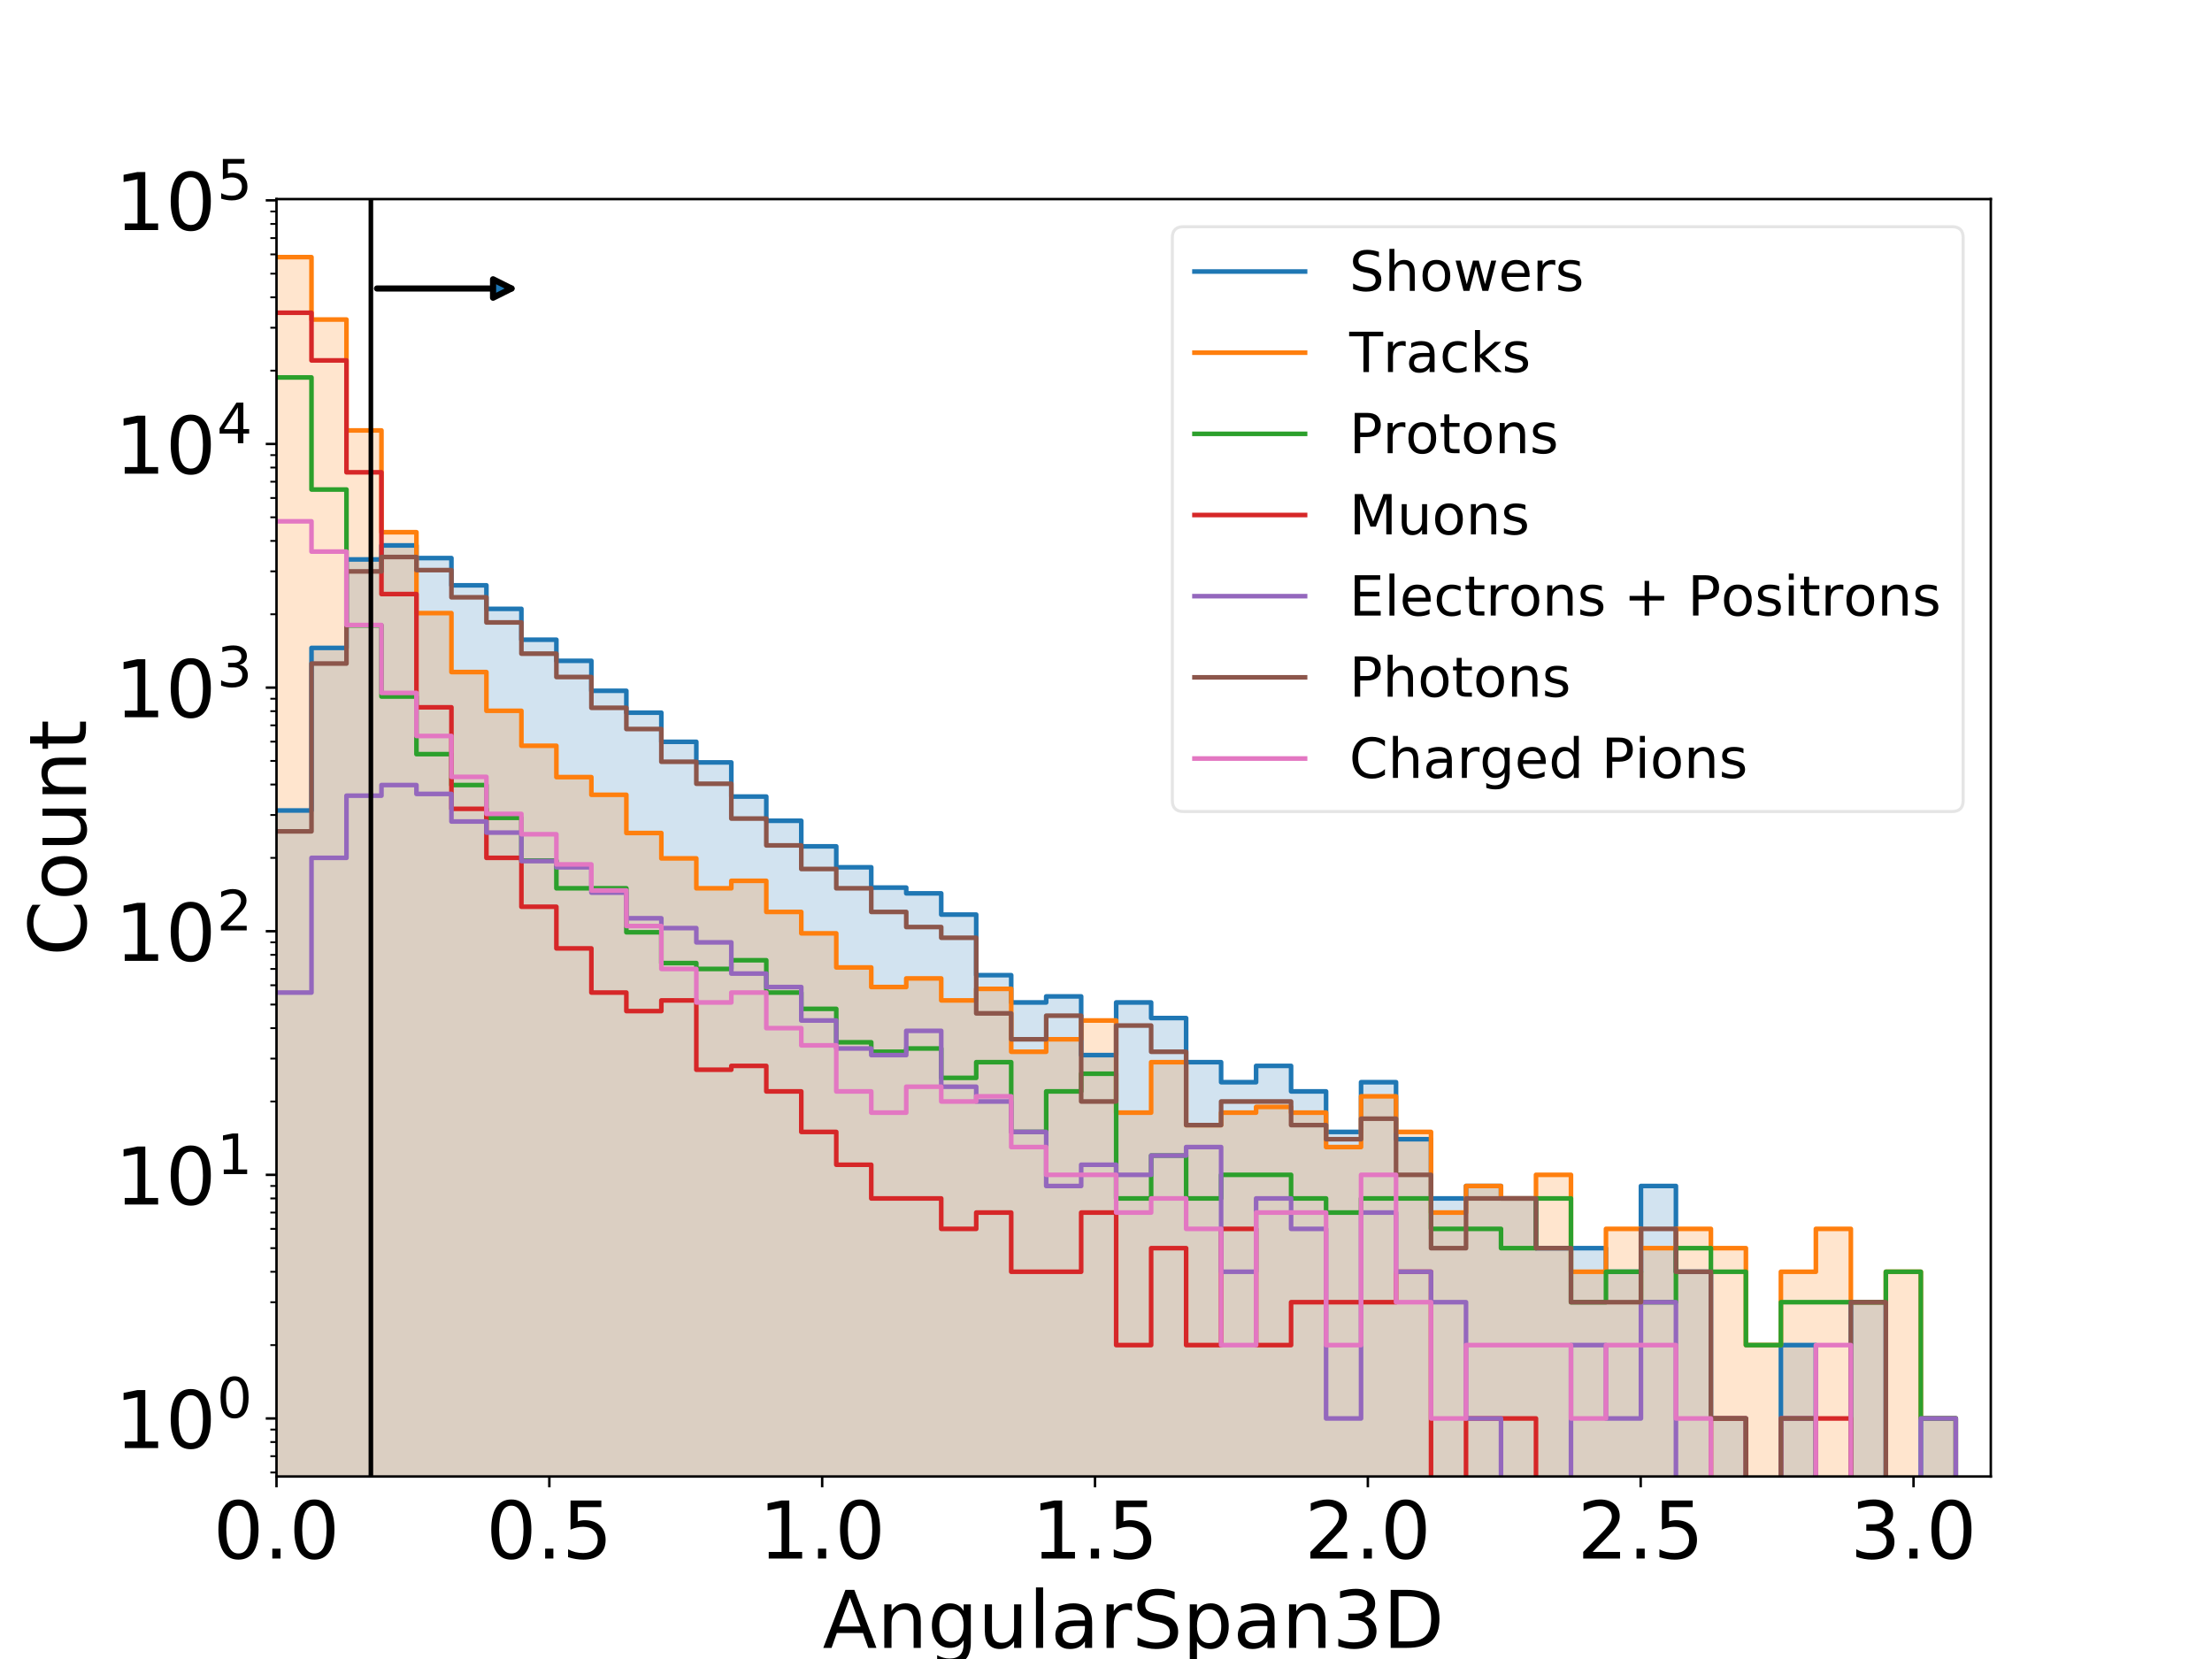 <?xml version="1.0" encoding="utf-8" standalone="no"?>
<!DOCTYPE svg PUBLIC "-//W3C//DTD SVG 1.1//EN"
  "http://www.w3.org/Graphics/SVG/1.1/DTD/svg11.dtd">
<!-- Created with matplotlib (https://matplotlib.org/) -->
<svg height="540pt" version="1.1" viewBox="0 0 720 540" width="720pt" xmlns="http://www.w3.org/2000/svg" xmlns:xlink="http://www.w3.org/1999/xlink">
 <defs>
  <style type="text/css">
*{stroke-linecap:butt;stroke-linejoin:round;}
  </style>
 </defs>
 <g id="figure_1">
  <g id="patch_1">
   <path d="M 0 540 
L 720 540 
L 720 0 
L 0 0 
z
" style="fill:#ffffff;"/>
  </g>
  <g id="axes_1">
   <g id="patch_2">
    <path d="M 90 480.6 
L 648 480.6 
L 648 64.8 
L 90 64.8 
z
" style="fill:#ffffff;"/>
   </g>
   <g id="patch_3">
    <path clip-path="url(#pfd68bc5f44)" d="M 90 79759.45 
L 90 263.809 
L 101.388 263.809 
L 101.388 210.892 
L 112.776 210.892 
L 112.776 182.09 
L 124.163 182.09 
L 124.163 177.533 
L 135.551 177.533 
L 135.551 181.652 
L 146.939 181.652 
L 146.939 190.518 
L 158.327 190.518 
L 158.327 198.174 
L 169.714 198.174 
L 169.714 208.229 
L 181.102 208.229 
L 181.102 215.091 
L 192.49 215.091 
L 192.49 224.856 
L 203.878 224.856 
L 203.878 231.968 
L 215.265 231.968 
L 215.265 241.456 
L 226.653 241.456 
L 226.653 248.163 
L 238.041 248.163 
L 238.041 259.279 
L 249.429 259.279 
L 249.429 267.157 
L 260.816 267.157 
L 260.816 275.485 
L 272.204 275.485 
L 272.204 282.293 
L 283.592 282.293 
L 283.592 288.912 
L 294.98 288.912 
L 294.98 290.787 
L 306.367 290.787 
L 306.367 297.698 
L 317.755 297.698 
L 317.755 317.414 
L 329.143 317.414 
L 329.143 326.294 
L 340.531 326.294 
L 340.531 324.325 
L 351.918 324.325 
L 351.918 343.438 
L 363.306 343.438 
L 363.306 326.294 
L 374.694 326.294 
L 374.694 331.378 
L 386.082 331.378 
L 386.082 345.735 
L 397.469 345.735 
L 397.469 352.252 
L 408.857 352.252 
L 408.857 346.944 
L 420.245 346.944 
L 420.245 355.249 
L 431.633 355.249 
L 431.633 368.439 
L 443.02 368.439 
L 443.02 352.252 
L 454.408 352.252 
L 454.408 370.815 
L 465.796 370.815 
L 465.796 390.087 
L 477.184 390.087 
L 477.184 386.031 
L 488.571 386.031 
L 488.571 390.087 
L 499.959 390.087 
L 499.959 406.273 
L 511.347 406.273 
L 511.347 406.273 
L 522.735 406.273 
L 522.735 413.958 
L 534.122 413.958 
L 534.122 386.031 
L 545.51 386.031 
L 545.51 413.958 
L 556.898 413.958 
L 556.898 461.7 
L 568.286 461.7 
L 568.286 79759.45 
L 579.673 79759.45 
L 579.673 437.829 
L 591.061 437.829 
L 591.061 79759.45 
L 602.449 79759.45 
L 602.449 423.865 
L 613.837 423.865 
L 613.837 79759.45 
L 625.224 79759.45 
L 625.224 461.7 
L 636.612 461.7 
L 636.612 79759.45 
L 648 79759.45 
L 648 79759.45 
z
" style="fill:#1f77b4;opacity:0.2;"/>
   </g>
   <g id="patch_4">
    <path clip-path="url(#pfd68bc5f44)" d="M 90 79759.45 
L 90 83.7 
L 101.388 83.7 
L 101.388 104.013 
L 112.776 104.013 
L 112.776 140.102 
L 124.163 140.102 
L 124.163 173.231 
L 135.551 173.231 
L 135.551 199.559 
L 146.939 199.559 
L 146.939 218.755 
L 158.327 218.755 
L 158.327 231.363 
L 169.714 231.363 
L 169.714 242.745 
L 181.102 242.745 
L 181.102 252.952 
L 192.49 252.952 
L 192.49 258.705 
L 203.878 258.705 
L 203.878 271.138 
L 215.265 271.138 
L 215.265 279.406 
L 226.653 279.406 
L 226.653 289.141 
L 238.041 289.141 
L 238.041 286.704 
L 249.429 286.704 
L 249.429 296.826 
L 260.816 296.826 
L 260.816 303.8 
L 272.204 303.8 
L 272.204 314.899 
L 283.592 314.899 
L 283.592 321.275 
L 294.98 321.275 
L 294.98 318.474 
L 306.367 318.474 
L 306.367 325.625 
L 317.755 325.625 
L 317.755 321.864 
L 329.143 321.864 
L 329.143 342.345 
L 340.531 342.345 
L 340.531 338.289 
L 351.918 338.289 
L 351.918 332.17 
L 363.306 332.17 
L 363.306 362.16 
L 374.694 362.16 
L 374.694 345.735 
L 386.082 345.735 
L 386.082 366.216 
L 397.469 366.216 
L 397.469 362.16 
L 408.857 362.16 
L 408.857 360.298 
L 420.245 360.298 
L 420.245 362.16 
L 431.633 362.16 
L 431.633 373.367 
L 443.02 373.367 
L 443.02 356.851 
L 454.408 356.851 
L 454.408 368.439 
L 465.796 368.439 
L 465.796 394.686 
L 477.184 394.686 
L 477.184 386.031 
L 488.571 386.031 
L 488.571 390.087 
L 499.959 390.087 
L 499.959 382.402 
L 511.347 382.402 
L 511.347 413.958 
L 522.735 413.958 
L 522.735 399.994 
L 534.122 399.994 
L 534.122 406.273 
L 545.51 406.273 
L 545.51 399.994 
L 556.898 399.994 
L 556.898 406.273 
L 568.286 406.273 
L 568.286 437.829 
L 579.673 437.829 
L 579.673 413.958 
L 591.061 413.958 
L 591.061 399.994 
L 602.449 399.994 
L 602.449 423.865 
L 613.837 423.865 
L 613.837 413.958 
L 625.224 413.958 
L 625.224 461.7 
L 636.612 461.7 
L 636.612 79759.45 
L 648 79759.45 
L 648 79759.45 
z
" style="fill:#ff7f0e;opacity:0.2;"/>
   </g>
   <g id="matplotlib.axis_1">
    <g id="xtick_1">
     <g id="line2d_1">
      <defs>
       <path d="M 0 0 
L 0 3.5 
" id="m4b28f63844" style="stroke:#000000;stroke-width:0.8;"/>
      </defs>
      <g>
       <use style="stroke:#000000;stroke-width:0.8;" x="90" xlink:href="#m4b28f63844" y="480.6"/>
      </g>
     </g>
     <g id="text_1">
      <!-- 0.0 -->
      <defs>
       <path d="M 31.781 66.406 
Q 24.172 66.406 20.328 58.906 
Q 16.5 51.422 16.5 36.375 
Q 16.5 21.391 20.328 13.891 
Q 24.172 6.391 31.781 6.391 
Q 39.453 6.391 43.281 13.891 
Q 47.125 21.391 47.125 36.375 
Q 47.125 51.422 43.281 58.906 
Q 39.453 66.406 31.781 66.406 
z
M 31.781 74.219 
Q 44.047 74.219 50.516 64.516 
Q 56.984 54.828 56.984 36.375 
Q 56.984 17.969 50.516 8.266 
Q 44.047 -1.422 31.781 -1.422 
Q 19.531 -1.422 13.062 8.266 
Q 6.594 17.969 6.594 36.375 
Q 6.594 54.828 13.062 64.516 
Q 19.531 74.219 31.781 74.219 
z
" id="DejaVuSans-48"/>
       <path d="M 10.688 12.406 
L 21 12.406 
L 21 0 
L 10.688 0 
z
" id="DejaVuSans-46"/>
      </defs>
      <g transform="translate(69.39 507.295)scale(0.259 -0.259)">
       <use xlink:href="#DejaVuSans-48"/>
       <use x="63.623" xlink:href="#DejaVuSans-46"/>
       <use x="95.41" xlink:href="#DejaVuSans-48"/>
      </g>
     </g>
    </g>
    <g id="xtick_2">
     <g id="line2d_2">
      <g>
       <use style="stroke:#000000;stroke-width:0.8;" x="178.808" xlink:href="#m4b28f63844" y="480.6"/>
      </g>
     </g>
     <g id="text_2">
      <!-- 0.5 -->
      <defs>
       <path d="M 10.797 72.906 
L 49.516 72.906 
L 49.516 64.594 
L 19.828 64.594 
L 19.828 46.734 
Q 21.969 47.469 24.109 47.828 
Q 26.266 48.188 28.422 48.188 
Q 40.625 48.188 47.75 41.5 
Q 54.891 34.812 54.891 23.391 
Q 54.891 11.625 47.562 5.094 
Q 40.234 -1.422 26.906 -1.422 
Q 22.312 -1.422 17.547 -0.641 
Q 12.797 0.141 7.719 1.703 
L 7.719 11.625 
Q 12.109 9.234 16.797 8.062 
Q 21.484 6.891 26.703 6.891 
Q 35.156 6.891 40.078 11.328 
Q 45.016 15.766 45.016 23.391 
Q 45.016 31 40.078 35.438 
Q 35.156 39.891 26.703 39.891 
Q 22.75 39.891 18.812 39.016 
Q 14.891 38.141 10.797 36.281 
z
" id="DejaVuSans-53"/>
      </defs>
      <g transform="translate(158.198 507.295)scale(0.259 -0.259)">
       <use xlink:href="#DejaVuSans-48"/>
       <use x="63.623" xlink:href="#DejaVuSans-46"/>
       <use x="95.41" xlink:href="#DejaVuSans-53"/>
      </g>
     </g>
    </g>
    <g id="xtick_3">
     <g id="line2d_3">
      <g>
       <use style="stroke:#000000;stroke-width:0.8;" x="267.617" xlink:href="#m4b28f63844" y="480.6"/>
      </g>
     </g>
     <g id="text_3">
      <!-- 1.0 -->
      <defs>
       <path d="M 12.406 8.297 
L 28.516 8.297 
L 28.516 63.922 
L 10.984 60.406 
L 10.984 69.391 
L 28.422 72.906 
L 38.281 72.906 
L 38.281 8.297 
L 54.391 8.297 
L 54.391 0 
L 12.406 0 
z
" id="DejaVuSans-49"/>
      </defs>
      <g transform="translate(247.006 507.295)scale(0.259 -0.259)">
       <use xlink:href="#DejaVuSans-49"/>
       <use x="63.623" xlink:href="#DejaVuSans-46"/>
       <use x="95.41" xlink:href="#DejaVuSans-48"/>
      </g>
     </g>
    </g>
    <g id="xtick_4">
     <g id="line2d_4">
      <g>
       <use style="stroke:#000000;stroke-width:0.8;" x="356.425" xlink:href="#m4b28f63844" y="480.6"/>
      </g>
     </g>
     <g id="text_4">
      <!-- 1.5 -->
      <g transform="translate(335.815 507.295)scale(0.259 -0.259)">
       <use xlink:href="#DejaVuSans-49"/>
       <use x="63.623" xlink:href="#DejaVuSans-46"/>
       <use x="95.41" xlink:href="#DejaVuSans-53"/>
      </g>
     </g>
    </g>
    <g id="xtick_5">
     <g id="line2d_5">
      <g>
       <use style="stroke:#000000;stroke-width:0.8;" x="445.234" xlink:href="#m4b28f63844" y="480.6"/>
      </g>
     </g>
     <g id="text_5">
      <!-- 2.0 -->
      <defs>
       <path d="M 19.188 8.297 
L 53.609 8.297 
L 53.609 0 
L 7.328 0 
L 7.328 8.297 
Q 12.938 14.109 22.625 23.891 
Q 32.328 33.688 34.812 36.531 
Q 39.547 41.844 41.422 45.531 
Q 43.312 49.219 43.312 52.781 
Q 43.312 58.594 39.234 62.25 
Q 35.156 65.922 28.609 65.922 
Q 23.969 65.922 18.812 64.312 
Q 13.672 62.703 7.812 59.422 
L 7.812 69.391 
Q 13.766 71.781 18.938 73 
Q 24.125 74.219 28.422 74.219 
Q 39.75 74.219 46.484 68.547 
Q 53.219 62.891 53.219 53.422 
Q 53.219 48.922 51.531 44.891 
Q 49.859 40.875 45.406 35.406 
Q 44.188 33.984 37.641 27.219 
Q 31.109 20.453 19.188 8.297 
z
" id="DejaVuSans-50"/>
      </defs>
      <g transform="translate(424.623 507.295)scale(0.259 -0.259)">
       <use xlink:href="#DejaVuSans-50"/>
       <use x="63.623" xlink:href="#DejaVuSans-46"/>
       <use x="95.41" xlink:href="#DejaVuSans-48"/>
      </g>
     </g>
    </g>
    <g id="xtick_6">
     <g id="line2d_6">
      <g>
       <use style="stroke:#000000;stroke-width:0.8;" x="534.042" xlink:href="#m4b28f63844" y="480.6"/>
      </g>
     </g>
     <g id="text_6">
      <!-- 2.5 -->
      <g transform="translate(513.432 507.295)scale(0.259 -0.259)">
       <use xlink:href="#DejaVuSans-50"/>
       <use x="63.623" xlink:href="#DejaVuSans-46"/>
       <use x="95.41" xlink:href="#DejaVuSans-53"/>
      </g>
     </g>
    </g>
    <g id="xtick_7">
     <g id="line2d_7">
      <g>
       <use style="stroke:#000000;stroke-width:0.8;" x="622.851" xlink:href="#m4b28f63844" y="480.6"/>
      </g>
     </g>
     <g id="text_7">
      <!-- 3.0 -->
      <defs>
       <path d="M 40.578 39.312 
Q 47.656 37.797 51.625 33 
Q 55.609 28.219 55.609 21.188 
Q 55.609 10.406 48.188 4.484 
Q 40.766 -1.422 27.094 -1.422 
Q 22.516 -1.422 17.656 -0.516 
Q 12.797 0.391 7.625 2.203 
L 7.625 11.719 
Q 11.719 9.328 16.594 8.109 
Q 21.484 6.891 26.812 6.891 
Q 36.078 6.891 40.938 10.547 
Q 45.797 14.203 45.797 21.188 
Q 45.797 27.641 41.281 31.266 
Q 36.766 34.906 28.719 34.906 
L 20.219 34.906 
L 20.219 43.016 
L 29.109 43.016 
Q 36.375 43.016 40.234 45.922 
Q 44.094 48.828 44.094 54.297 
Q 44.094 59.906 40.109 62.906 
Q 36.141 65.922 28.719 65.922 
Q 24.656 65.922 20.016 65.031 
Q 15.375 64.156 9.812 62.312 
L 9.812 71.094 
Q 15.438 72.656 20.344 73.438 
Q 25.25 74.219 29.594 74.219 
Q 40.828 74.219 47.359 69.109 
Q 53.906 64.016 53.906 55.328 
Q 53.906 49.266 50.438 45.094 
Q 46.969 40.922 40.578 39.312 
z
" id="DejaVuSans-51"/>
      </defs>
      <g transform="translate(602.24 507.295)scale(0.259 -0.259)">
       <use xlink:href="#DejaVuSans-51"/>
       <use x="63.623" xlink:href="#DejaVuSans-46"/>
       <use x="95.41" xlink:href="#DejaVuSans-48"/>
      </g>
     </g>
    </g>
    <g id="text_8">
     <!-- AngularSpan3D -->
     <defs>
      <path d="M 34.188 63.188 
L 20.797 26.906 
L 47.609 26.906 
z
M 28.609 72.906 
L 39.797 72.906 
L 67.578 0 
L 57.328 0 
L 50.688 18.703 
L 17.828 18.703 
L 11.188 0 
L 0.781 0 
z
" id="DejaVuSans-65"/>
      <path d="M 54.891 33.016 
L 54.891 0 
L 45.906 0 
L 45.906 32.719 
Q 45.906 40.484 42.875 44.328 
Q 39.844 48.188 33.797 48.188 
Q 26.516 48.188 22.312 43.547 
Q 18.109 38.922 18.109 30.906 
L 18.109 0 
L 9.078 0 
L 9.078 54.688 
L 18.109 54.688 
L 18.109 46.188 
Q 21.344 51.125 25.703 53.562 
Q 30.078 56 35.797 56 
Q 45.219 56 50.047 50.172 
Q 54.891 44.344 54.891 33.016 
z
" id="DejaVuSans-110"/>
      <path d="M 45.406 27.984 
Q 45.406 37.75 41.375 43.109 
Q 37.359 48.484 30.078 48.484 
Q 22.859 48.484 18.828 43.109 
Q 14.797 37.75 14.797 27.984 
Q 14.797 18.266 18.828 12.891 
Q 22.859 7.516 30.078 7.516 
Q 37.359 7.516 41.375 12.891 
Q 45.406 18.266 45.406 27.984 
z
M 54.391 6.781 
Q 54.391 -7.172 48.188 -13.984 
Q 42 -20.797 29.203 -20.797 
Q 24.469 -20.797 20.266 -20.094 
Q 16.062 -19.391 12.109 -17.922 
L 12.109 -9.188 
Q 16.062 -11.328 19.922 -12.344 
Q 23.781 -13.375 27.781 -13.375 
Q 36.625 -13.375 41.016 -8.766 
Q 45.406 -4.156 45.406 5.172 
L 45.406 9.625 
Q 42.625 4.781 38.281 2.391 
Q 33.938 0 27.875 0 
Q 17.828 0 11.672 7.656 
Q 5.516 15.328 5.516 27.984 
Q 5.516 40.672 11.672 48.328 
Q 17.828 56 27.875 56 
Q 33.938 56 38.281 53.609 
Q 42.625 51.219 45.406 46.391 
L 45.406 54.688 
L 54.391 54.688 
z
" id="DejaVuSans-103"/>
      <path d="M 8.5 21.578 
L 8.5 54.688 
L 17.484 54.688 
L 17.484 21.922 
Q 17.484 14.156 20.5 10.266 
Q 23.531 6.391 29.594 6.391 
Q 36.859 6.391 41.078 11.031 
Q 45.312 15.672 45.312 23.688 
L 45.312 54.688 
L 54.297 54.688 
L 54.297 0 
L 45.312 0 
L 45.312 8.406 
Q 42.047 3.422 37.719 1 
Q 33.406 -1.422 27.688 -1.422 
Q 18.266 -1.422 13.375 4.438 
Q 8.5 10.297 8.5 21.578 
z
M 31.109 56 
z
" id="DejaVuSans-117"/>
      <path d="M 9.422 75.984 
L 18.406 75.984 
L 18.406 0 
L 9.422 0 
z
" id="DejaVuSans-108"/>
      <path d="M 34.281 27.484 
Q 23.391 27.484 19.188 25 
Q 14.984 22.516 14.984 16.5 
Q 14.984 11.719 18.141 8.906 
Q 21.297 6.109 26.703 6.109 
Q 34.188 6.109 38.703 11.406 
Q 43.219 16.703 43.219 25.484 
L 43.219 27.484 
z
M 52.203 31.203 
L 52.203 0 
L 43.219 0 
L 43.219 8.297 
Q 40.141 3.328 35.547 0.953 
Q 30.953 -1.422 24.312 -1.422 
Q 15.922 -1.422 10.953 3.297 
Q 6 8.016 6 15.922 
Q 6 25.141 12.172 29.828 
Q 18.359 34.516 30.609 34.516 
L 43.219 34.516 
L 43.219 35.406 
Q 43.219 41.609 39.141 45 
Q 35.062 48.391 27.688 48.391 
Q 23 48.391 18.547 47.266 
Q 14.109 46.141 10.016 43.891 
L 10.016 52.203 
Q 14.938 54.109 19.578 55.047 
Q 24.219 56 28.609 56 
Q 40.484 56 46.344 49.844 
Q 52.203 43.703 52.203 31.203 
z
" id="DejaVuSans-97"/>
      <path d="M 41.109 46.297 
Q 39.594 47.172 37.812 47.578 
Q 36.031 48 33.891 48 
Q 26.266 48 22.188 43.047 
Q 18.109 38.094 18.109 28.812 
L 18.109 0 
L 9.078 0 
L 9.078 54.688 
L 18.109 54.688 
L 18.109 46.188 
Q 20.953 51.172 25.484 53.578 
Q 30.031 56 36.531 56 
Q 37.453 56 38.578 55.875 
Q 39.703 55.766 41.062 55.516 
z
" id="DejaVuSans-114"/>
      <path d="M 53.516 70.516 
L 53.516 60.891 
Q 47.906 63.578 42.922 64.891 
Q 37.938 66.219 33.297 66.219 
Q 25.25 66.219 20.875 63.094 
Q 16.5 59.969 16.5 54.203 
Q 16.5 49.359 19.406 46.891 
Q 22.312 44.438 30.422 42.922 
L 36.375 41.703 
Q 47.406 39.594 52.656 34.297 
Q 57.906 29 57.906 20.125 
Q 57.906 9.516 50.797 4.047 
Q 43.703 -1.422 29.984 -1.422 
Q 24.812 -1.422 18.969 -0.25 
Q 13.141 0.922 6.891 3.219 
L 6.891 13.375 
Q 12.891 10.016 18.656 8.297 
Q 24.422 6.594 29.984 6.594 
Q 38.422 6.594 43.016 9.906 
Q 47.609 13.234 47.609 19.391 
Q 47.609 24.75 44.312 27.781 
Q 41.016 30.812 33.5 32.328 
L 27.484 33.5 
Q 16.453 35.688 11.516 40.375 
Q 6.594 45.062 6.594 53.422 
Q 6.594 63.094 13.406 68.656 
Q 20.219 74.219 32.172 74.219 
Q 37.312 74.219 42.625 73.281 
Q 47.953 72.359 53.516 70.516 
z
" id="DejaVuSans-83"/>
      <path d="M 18.109 8.203 
L 18.109 -20.797 
L 9.078 -20.797 
L 9.078 54.688 
L 18.109 54.688 
L 18.109 46.391 
Q 20.953 51.266 25.266 53.625 
Q 29.594 56 35.594 56 
Q 45.562 56 51.781 48.094 
Q 58.016 40.188 58.016 27.297 
Q 58.016 14.406 51.781 6.484 
Q 45.562 -1.422 35.594 -1.422 
Q 29.594 -1.422 25.266 0.953 
Q 20.953 3.328 18.109 8.203 
z
M 48.688 27.297 
Q 48.688 37.203 44.609 42.844 
Q 40.531 48.484 33.406 48.484 
Q 26.266 48.484 22.188 42.844 
Q 18.109 37.203 18.109 27.297 
Q 18.109 17.391 22.188 11.75 
Q 26.266 6.109 33.406 6.109 
Q 40.531 6.109 44.609 11.75 
Q 48.688 17.391 48.688 27.297 
z
" id="DejaVuSans-112"/>
      <path d="M 19.672 64.797 
L 19.672 8.109 
L 31.594 8.109 
Q 46.688 8.109 53.688 14.938 
Q 60.688 21.781 60.688 36.531 
Q 60.688 51.172 53.688 57.984 
Q 46.688 64.797 31.594 64.797 
z
M 9.812 72.906 
L 30.078 72.906 
Q 51.266 72.906 61.172 64.094 
Q 71.094 55.281 71.094 36.531 
Q 71.094 17.672 61.125 8.828 
Q 51.172 0 30.078 0 
L 9.812 0 
z
" id="DejaVuSans-68"/>
     </defs>
     <g transform="translate(267.774 536.381)scale(0.259 -0.259)">
      <use xlink:href="#DejaVuSans-65"/>
      <use x="68.408" xlink:href="#DejaVuSans-110"/>
      <use x="131.787" xlink:href="#DejaVuSans-103"/>
      <use x="195.264" xlink:href="#DejaVuSans-117"/>
      <use x="258.643" xlink:href="#DejaVuSans-108"/>
      <use x="286.426" xlink:href="#DejaVuSans-97"/>
      <use x="347.705" xlink:href="#DejaVuSans-114"/>
      <use x="388.818" xlink:href="#DejaVuSans-83"/>
      <use x="452.295" xlink:href="#DejaVuSans-112"/>
      <use x="515.771" xlink:href="#DejaVuSans-97"/>
      <use x="577.051" xlink:href="#DejaVuSans-110"/>
      <use x="640.43" xlink:href="#DejaVuSans-51"/>
      <use x="704.053" xlink:href="#DejaVuSans-68"/>
     </g>
    </g>
   </g>
   <g id="matplotlib.axis_2">
    <g id="ytick_1">
     <g id="line2d_8">
      <defs>
       <path d="M 0 0 
L -3.5 0 
" id="m18047aec9b" style="stroke:#000000;stroke-width:0.8;"/>
      </defs>
      <g>
       <use style="stroke:#000000;stroke-width:0.8;" x="90" xlink:href="#m18047aec9b" y="461.7"/>
      </g>
     </g>
     <g id="text_9">
      <!-- $\mathdefault{10^{0}}$ -->
      <g transform="translate(37.381 471.548)scale(0.259 -0.259)">
       <use transform="translate(0 0.766)" xlink:href="#DejaVuSans-49"/>
       <use transform="translate(63.623 0.766)" xlink:href="#DejaVuSans-48"/>
       <use transform="translate(128.203 39.047)scale(0.7)" xlink:href="#DejaVuSans-48"/>
      </g>
     </g>
    </g>
    <g id="ytick_2">
     <g id="line2d_9">
      <g>
       <use style="stroke:#000000;stroke-width:0.8;" x="90" xlink:href="#m18047aec9b" y="382.402"/>
      </g>
     </g>
     <g id="text_10">
      <!-- $\mathdefault{10^{1}}$ -->
      <g transform="translate(37.381 392.25)scale(0.259 -0.259)">
       <use transform="translate(0 0.684)" xlink:href="#DejaVuSans-49"/>
       <use transform="translate(63.623 0.684)" xlink:href="#DejaVuSans-48"/>
       <use transform="translate(128.203 38.966)scale(0.7)" xlink:href="#DejaVuSans-49"/>
      </g>
     </g>
    </g>
    <g id="ytick_3">
     <g id="line2d_10">
      <g>
       <use style="stroke:#000000;stroke-width:0.8;" x="90" xlink:href="#m18047aec9b" y="303.104"/>
      </g>
     </g>
     <g id="text_11">
      <!-- $\mathdefault{10^{2}}$ -->
      <g transform="translate(37.381 312.952)scale(0.259 -0.259)">
       <use transform="translate(0 0.766)" xlink:href="#DejaVuSans-49"/>
       <use transform="translate(63.623 0.766)" xlink:href="#DejaVuSans-48"/>
       <use transform="translate(128.203 39.047)scale(0.7)" xlink:href="#DejaVuSans-50"/>
      </g>
     </g>
    </g>
    <g id="ytick_4">
     <g id="line2d_11">
      <g>
       <use style="stroke:#000000;stroke-width:0.8;" x="90" xlink:href="#m18047aec9b" y="223.807"/>
      </g>
     </g>
     <g id="text_12">
      <!-- $\mathdefault{10^{3}}$ -->
      <g transform="translate(37.381 233.654)scale(0.259 -0.259)">
       <use transform="translate(0 0.766)" xlink:href="#DejaVuSans-49"/>
       <use transform="translate(63.623 0.766)" xlink:href="#DejaVuSans-48"/>
       <use transform="translate(128.203 39.047)scale(0.7)" xlink:href="#DejaVuSans-51"/>
      </g>
     </g>
    </g>
    <g id="ytick_5">
     <g id="line2d_12">
      <g>
       <use style="stroke:#000000;stroke-width:0.8;" x="90" xlink:href="#m18047aec9b" y="144.509"/>
      </g>
     </g>
     <g id="text_13">
      <!-- $\mathdefault{10^{4}}$ -->
      <defs>
       <path d="M 37.797 64.312 
L 12.891 25.391 
L 37.797 25.391 
z
M 35.203 72.906 
L 47.609 72.906 
L 47.609 25.391 
L 58.016 25.391 
L 58.016 17.188 
L 47.609 17.188 
L 47.609 0 
L 37.797 0 
L 37.797 17.188 
L 4.891 17.188 
L 4.891 26.703 
z
" id="DejaVuSans-52"/>
      </defs>
      <g transform="translate(37.381 154.357)scale(0.259 -0.259)">
       <use transform="translate(0 0.684)" xlink:href="#DejaVuSans-49"/>
       <use transform="translate(63.623 0.684)" xlink:href="#DejaVuSans-48"/>
       <use transform="translate(128.203 38.966)scale(0.7)" xlink:href="#DejaVuSans-52"/>
      </g>
     </g>
    </g>
    <g id="ytick_6">
     <g id="line2d_13">
      <g>
       <use style="stroke:#000000;stroke-width:0.8;" x="90" xlink:href="#m18047aec9b" y="65.211"/>
      </g>
     </g>
     <g id="text_14">
      <!-- $\mathdefault{10^{5}}$ -->
      <g transform="translate(37.381 75.059)scale(0.259 -0.259)">
       <use transform="translate(0 0.684)" xlink:href="#DejaVuSans-49"/>
       <use transform="translate(63.623 0.684)" xlink:href="#DejaVuSans-48"/>
       <use transform="translate(128.203 38.966)scale(0.7)" xlink:href="#DejaVuSans-53"/>
      </g>
     </g>
    </g>
    <g id="ytick_7">
     <g id="line2d_14">
      <defs>
       <path d="M 0 0 
L -2 0 
" id="m207a71e014" style="stroke:#000000;stroke-width:0.6;"/>
      </defs>
      <g>
       <use style="stroke:#000000;stroke-width:0.6;" x="90" xlink:href="#m207a71e014" y="479.292"/>
      </g>
     </g>
    </g>
    <g id="ytick_8">
     <g id="line2d_15">
      <g>
       <use style="stroke:#000000;stroke-width:0.6;" x="90" xlink:href="#m207a71e014" y="473.983"/>
      </g>
     </g>
    </g>
    <g id="ytick_9">
     <g id="line2d_16">
      <g>
       <use style="stroke:#000000;stroke-width:0.6;" x="90" xlink:href="#m207a71e014" y="469.385"/>
      </g>
     </g>
    </g>
    <g id="ytick_10">
     <g id="line2d_17">
      <g>
       <use style="stroke:#000000;stroke-width:0.6;" x="90" xlink:href="#m207a71e014" y="465.328"/>
      </g>
     </g>
    </g>
    <g id="ytick_11">
     <g id="line2d_18">
      <g>
       <use style="stroke:#000000;stroke-width:0.6;" x="90" xlink:href="#m207a71e014" y="437.829"/>
      </g>
     </g>
    </g>
    <g id="ytick_12">
     <g id="line2d_19">
      <g>
       <use style="stroke:#000000;stroke-width:0.6;" x="90" xlink:href="#m207a71e014" y="423.865"/>
      </g>
     </g>
    </g>
    <g id="ytick_13">
     <g id="line2d_20">
      <g>
       <use style="stroke:#000000;stroke-width:0.6;" x="90" xlink:href="#m207a71e014" y="413.958"/>
      </g>
     </g>
    </g>
    <g id="ytick_14">
     <g id="line2d_21">
      <g>
       <use style="stroke:#000000;stroke-width:0.6;" x="90" xlink:href="#m207a71e014" y="406.273"/>
      </g>
     </g>
    </g>
    <g id="ytick_15">
     <g id="line2d_22">
      <g>
       <use style="stroke:#000000;stroke-width:0.6;" x="90" xlink:href="#m207a71e014" y="399.994"/>
      </g>
     </g>
    </g>
    <g id="ytick_16">
     <g id="line2d_23">
      <g>
       <use style="stroke:#000000;stroke-width:0.6;" x="90" xlink:href="#m207a71e014" y="394.686"/>
      </g>
     </g>
    </g>
    <g id="ytick_17">
     <g id="line2d_24">
      <g>
       <use style="stroke:#000000;stroke-width:0.6;" x="90" xlink:href="#m207a71e014" y="390.087"/>
      </g>
     </g>
    </g>
    <g id="ytick_18">
     <g id="line2d_25">
      <g>
       <use style="stroke:#000000;stroke-width:0.6;" x="90" xlink:href="#m207a71e014" y="386.031"/>
      </g>
     </g>
    </g>
    <g id="ytick_19">
     <g id="line2d_26">
      <g>
       <use style="stroke:#000000;stroke-width:0.6;" x="90" xlink:href="#m207a71e014" y="358.531"/>
      </g>
     </g>
    </g>
    <g id="ytick_20">
     <g id="line2d_27">
      <g>
       <use style="stroke:#000000;stroke-width:0.6;" x="90" xlink:href="#m207a71e014" y="344.568"/>
      </g>
     </g>
    </g>
    <g id="ytick_21">
     <g id="line2d_28">
      <g>
       <use style="stroke:#000000;stroke-width:0.6;" x="90" xlink:href="#m207a71e014" y="334.66"/>
      </g>
     </g>
    </g>
    <g id="ytick_22">
     <g id="line2d_29">
      <g>
       <use style="stroke:#000000;stroke-width:0.6;" x="90" xlink:href="#m207a71e014" y="326.976"/>
      </g>
     </g>
    </g>
    <g id="ytick_23">
     <g id="line2d_30">
      <g>
       <use style="stroke:#000000;stroke-width:0.6;" x="90" xlink:href="#m207a71e014" y="320.697"/>
      </g>
     </g>
    </g>
    <g id="ytick_24">
     <g id="line2d_31">
      <g>
       <use style="stroke:#000000;stroke-width:0.6;" x="90" xlink:href="#m207a71e014" y="315.388"/>
      </g>
     </g>
    </g>
    <g id="ytick_25">
     <g id="line2d_32">
      <g>
       <use style="stroke:#000000;stroke-width:0.6;" x="90" xlink:href="#m207a71e014" y="310.789"/>
      </g>
     </g>
    </g>
    <g id="ytick_26">
     <g id="line2d_33">
      <g>
       <use style="stroke:#000000;stroke-width:0.6;" x="90" xlink:href="#m207a71e014" y="306.733"/>
      </g>
     </g>
    </g>
    <g id="ytick_27">
     <g id="line2d_34">
      <g>
       <use style="stroke:#000000;stroke-width:0.6;" x="90" xlink:href="#m207a71e014" y="279.233"/>
      </g>
     </g>
    </g>
    <g id="ytick_28">
     <g id="line2d_35">
      <g>
       <use style="stroke:#000000;stroke-width:0.6;" x="90" xlink:href="#m207a71e014" y="265.27"/>
      </g>
     </g>
    </g>
    <g id="ytick_29">
     <g id="line2d_36">
      <g>
       <use style="stroke:#000000;stroke-width:0.6;" x="90" xlink:href="#m207a71e014" y="255.362"/>
      </g>
     </g>
    </g>
    <g id="ytick_30">
     <g id="line2d_37">
      <g>
       <use style="stroke:#000000;stroke-width:0.6;" x="90" xlink:href="#m207a71e014" y="247.678"/>
      </g>
     </g>
    </g>
    <g id="ytick_31">
     <g id="line2d_38">
      <g>
       <use style="stroke:#000000;stroke-width:0.6;" x="90" xlink:href="#m207a71e014" y="241.399"/>
      </g>
     </g>
    </g>
    <g id="ytick_32">
     <g id="line2d_39">
      <g>
       <use style="stroke:#000000;stroke-width:0.6;" x="90" xlink:href="#m207a71e014" y="236.09"/>
      </g>
     </g>
    </g>
    <g id="ytick_33">
     <g id="line2d_40">
      <g>
       <use style="stroke:#000000;stroke-width:0.6;" x="90" xlink:href="#m207a71e014" y="231.491"/>
      </g>
     </g>
    </g>
    <g id="ytick_34">
     <g id="line2d_41">
      <g>
       <use style="stroke:#000000;stroke-width:0.6;" x="90" xlink:href="#m207a71e014" y="227.435"/>
      </g>
     </g>
    </g>
    <g id="ytick_35">
     <g id="line2d_42">
      <g>
       <use style="stroke:#000000;stroke-width:0.6;" x="90" xlink:href="#m207a71e014" y="199.936"/>
      </g>
     </g>
    </g>
    <g id="ytick_36">
     <g id="line2d_43">
      <g>
       <use style="stroke:#000000;stroke-width:0.6;" x="90" xlink:href="#m207a71e014" y="185.972"/>
      </g>
     </g>
    </g>
    <g id="ytick_37">
     <g id="line2d_44">
      <g>
       <use style="stroke:#000000;stroke-width:0.6;" x="90" xlink:href="#m207a71e014" y="176.065"/>
      </g>
     </g>
    </g>
    <g id="ytick_38">
     <g id="line2d_45">
      <g>
       <use style="stroke:#000000;stroke-width:0.6;" x="90" xlink:href="#m207a71e014" y="168.38"/>
      </g>
     </g>
    </g>
    <g id="ytick_39">
     <g id="line2d_46">
      <g>
       <use style="stroke:#000000;stroke-width:0.6;" x="90" xlink:href="#m207a71e014" y="162.101"/>
      </g>
     </g>
    </g>
    <g id="ytick_40">
     <g id="line2d_47">
      <g>
       <use style="stroke:#000000;stroke-width:0.6;" x="90" xlink:href="#m207a71e014" y="156.792"/>
      </g>
     </g>
    </g>
    <g id="ytick_41">
     <g id="line2d_48">
      <g>
       <use style="stroke:#000000;stroke-width:0.6;" x="90" xlink:href="#m207a71e014" y="152.194"/>
      </g>
     </g>
    </g>
    <g id="ytick_42">
     <g id="line2d_49">
      <g>
       <use style="stroke:#000000;stroke-width:0.6;" x="90" xlink:href="#m207a71e014" y="148.137"/>
      </g>
     </g>
    </g>
    <g id="ytick_43">
     <g id="line2d_50">
      <g>
       <use style="stroke:#000000;stroke-width:0.6;" x="90" xlink:href="#m207a71e014" y="120.638"/>
      </g>
     </g>
    </g>
    <g id="ytick_44">
     <g id="line2d_51">
      <g>
       <use style="stroke:#000000;stroke-width:0.6;" x="90" xlink:href="#m207a71e014" y="106.674"/>
      </g>
     </g>
    </g>
    <g id="ytick_45">
     <g id="line2d_52">
      <g>
       <use style="stroke:#000000;stroke-width:0.6;" x="90" xlink:href="#m207a71e014" y="96.767"/>
      </g>
     </g>
    </g>
    <g id="ytick_46">
     <g id="line2d_53">
      <g>
       <use style="stroke:#000000;stroke-width:0.6;" x="90" xlink:href="#m207a71e014" y="89.082"/>
      </g>
     </g>
    </g>
    <g id="ytick_47">
     <g id="line2d_54">
      <g>
       <use style="stroke:#000000;stroke-width:0.6;" x="90" xlink:href="#m207a71e014" y="82.803"/>
      </g>
     </g>
    </g>
    <g id="ytick_48">
     <g id="line2d_55">
      <g>
       <use style="stroke:#000000;stroke-width:0.6;" x="90" xlink:href="#m207a71e014" y="77.495"/>
      </g>
     </g>
    </g>
    <g id="ytick_49">
     <g id="line2d_56">
      <g>
       <use style="stroke:#000000;stroke-width:0.6;" x="90" xlink:href="#m207a71e014" y="72.896"/>
      </g>
     </g>
    </g>
    <g id="ytick_50">
     <g id="line2d_57">
      <g>
       <use style="stroke:#000000;stroke-width:0.6;" x="90" xlink:href="#m207a71e014" y="68.84"/>
      </g>
     </g>
    </g>
    <g id="text_15">
     <!-- Count -->
     <defs>
      <path d="M 64.406 67.281 
L 64.406 56.891 
Q 59.422 61.531 53.781 63.812 
Q 48.141 66.109 41.797 66.109 
Q 29.297 66.109 22.656 58.469 
Q 16.016 50.828 16.016 36.375 
Q 16.016 21.969 22.656 14.328 
Q 29.297 6.688 41.797 6.688 
Q 48.141 6.688 53.781 8.984 
Q 59.422 11.281 64.406 15.922 
L 64.406 5.609 
Q 59.234 2.094 53.438 0.328 
Q 47.656 -1.422 41.219 -1.422 
Q 24.656 -1.422 15.125 8.703 
Q 5.609 18.844 5.609 36.375 
Q 5.609 53.953 15.125 64.078 
Q 24.656 74.219 41.219 74.219 
Q 47.75 74.219 53.531 72.484 
Q 59.328 70.75 64.406 67.281 
z
" id="DejaVuSans-67"/>
      <path d="M 30.609 48.391 
Q 23.391 48.391 19.188 42.75 
Q 14.984 37.109 14.984 27.297 
Q 14.984 17.484 19.156 11.844 
Q 23.344 6.203 30.609 6.203 
Q 37.797 6.203 41.984 11.859 
Q 46.188 17.531 46.188 27.297 
Q 46.188 37.016 41.984 42.703 
Q 37.797 48.391 30.609 48.391 
z
M 30.609 56 
Q 42.328 56 49.016 48.375 
Q 55.719 40.766 55.719 27.297 
Q 55.719 13.875 49.016 6.219 
Q 42.328 -1.422 30.609 -1.422 
Q 18.844 -1.422 12.172 6.219 
Q 5.516 13.875 5.516 27.297 
Q 5.516 40.766 12.172 48.375 
Q 18.844 56 30.609 56 
z
" id="DejaVuSans-111"/>
      <path d="M 18.312 70.219 
L 18.312 54.688 
L 36.812 54.688 
L 36.812 47.703 
L 18.312 47.703 
L 18.312 18.016 
Q 18.312 11.328 20.141 9.422 
Q 21.969 7.516 27.594 7.516 
L 36.812 7.516 
L 36.812 0 
L 27.594 0 
Q 17.188 0 13.234 3.875 
Q 9.281 7.766 9.281 18.016 
L 9.281 47.703 
L 2.688 47.703 
L 2.688 54.688 
L 9.281 54.688 
L 9.281 70.219 
z
" id="DejaVuSans-116"/>
     </defs>
     <g transform="translate(27.99 311.187)rotate(-90)scale(0.259 -0.259)">
      <use xlink:href="#DejaVuSans-67"/>
      <use x="69.824" xlink:href="#DejaVuSans-111"/>
      <use x="131.006" xlink:href="#DejaVuSans-117"/>
      <use x="194.385" xlink:href="#DejaVuSans-110"/>
      <use x="257.764" xlink:href="#DejaVuSans-116"/>
     </g>
    </g>
   </g>
   <g id="line2d_58">
    <path clip-path="url(#pfd68bc5f44)" d="M 90 263.809 
L 101.388 263.809 
L 101.388 210.892 
L 112.776 210.892 
L 112.776 182.09 
L 124.163 182.09 
L 124.163 177.533 
L 135.551 177.533 
L 135.551 181.652 
L 146.939 181.652 
L 146.939 190.518 
L 158.327 190.518 
L 158.327 198.174 
L 169.714 198.174 
L 169.714 208.229 
L 181.102 208.229 
L 181.102 215.091 
L 192.49 215.091 
L 192.49 224.856 
L 203.878 224.856 
L 203.878 231.968 
L 215.265 231.968 
L 215.265 241.456 
L 226.653 241.456 
L 226.653 248.163 
L 238.041 248.163 
L 238.041 259.279 
L 249.429 259.279 
L 249.429 267.157 
L 260.816 267.157 
L 260.816 275.485 
L 272.204 275.485 
L 272.204 282.293 
L 283.592 282.293 
L 283.592 288.912 
L 294.98 288.912 
L 294.98 290.787 
L 306.367 290.787 
L 306.367 297.698 
L 317.755 297.698 
L 317.755 317.414 
L 329.143 317.414 
L 329.143 326.294 
L 340.531 326.294 
L 340.531 324.325 
L 351.918 324.325 
L 351.918 343.438 
L 363.306 343.438 
L 363.306 326.294 
L 374.694 326.294 
L 374.694 331.378 
L 386.082 331.378 
L 386.082 345.735 
L 397.469 345.735 
L 397.469 352.252 
L 408.857 352.252 
L 408.857 346.944 
L 420.245 346.944 
L 420.245 355.249 
L 431.633 355.249 
L 431.633 368.439 
L 443.02 368.439 
L 443.02 352.252 
L 454.408 352.252 
L 454.408 370.815 
L 465.796 370.815 
L 465.796 390.087 
L 477.184 390.087 
L 477.184 386.031 
L 488.571 386.031 
L 488.571 390.087 
L 499.959 390.087 
L 499.959 406.273 
L 511.347 406.273 
L 511.347 406.273 
L 522.735 406.273 
L 522.735 413.958 
L 534.122 413.958 
L 534.122 386.031 
L 545.51 386.031 
L 545.51 413.958 
L 556.898 413.958 
L 556.898 461.7 
L 568.286 461.7 
L 568.286 541 
M 579.673 541 
L 579.673 437.829 
L 591.061 437.829 
L 591.061 541 
M 602.449 541 
L 602.449 423.865 
L 613.837 423.865 
L 613.837 541 
M 625.224 541 
L 625.224 461.7 
L 636.612 461.7 
L 636.612 541 
" style="fill:none;stroke:#1f77b4;stroke-linecap:square;stroke-width:1.5;"/>
   </g>
   <g id="line2d_59">
    <path clip-path="url(#pfd68bc5f44)" d="M 90 83.7 
L 101.388 83.7 
L 101.388 104.013 
L 112.776 104.013 
L 112.776 140.102 
L 124.163 140.102 
L 124.163 173.231 
L 135.551 173.231 
L 135.551 199.559 
L 146.939 199.559 
L 146.939 218.755 
L 158.327 218.755 
L 158.327 231.363 
L 169.714 231.363 
L 169.714 242.745 
L 181.102 242.745 
L 181.102 252.952 
L 192.49 252.952 
L 192.49 258.705 
L 203.878 258.705 
L 203.878 271.138 
L 215.265 271.138 
L 215.265 279.406 
L 226.653 279.406 
L 226.653 289.141 
L 238.041 289.141 
L 238.041 286.704 
L 249.429 286.704 
L 249.429 296.826 
L 260.816 296.826 
L 260.816 303.8 
L 272.204 303.8 
L 272.204 314.899 
L 283.592 314.899 
L 283.592 321.275 
L 294.98 321.275 
L 294.98 318.474 
L 306.367 318.474 
L 306.367 325.625 
L 317.755 325.625 
L 317.755 321.864 
L 329.143 321.864 
L 329.143 342.345 
L 340.531 342.345 
L 340.531 338.289 
L 351.918 338.289 
L 351.918 332.17 
L 363.306 332.17 
L 363.306 362.16 
L 374.694 362.16 
L 374.694 345.735 
L 386.082 345.735 
L 386.082 366.216 
L 397.469 366.216 
L 397.469 362.16 
L 408.857 362.16 
L 408.857 360.298 
L 420.245 360.298 
L 420.245 362.16 
L 431.633 362.16 
L 431.633 373.367 
L 443.02 373.367 
L 443.02 356.851 
L 454.408 356.851 
L 454.408 368.439 
L 465.796 368.439 
L 465.796 394.686 
L 477.184 394.686 
L 477.184 386.031 
L 488.571 386.031 
L 488.571 390.087 
L 499.959 390.087 
L 499.959 382.402 
L 511.347 382.402 
L 511.347 413.958 
L 522.735 413.958 
L 522.735 399.994 
L 534.122 399.994 
L 534.122 406.273 
L 545.51 406.273 
L 545.51 399.994 
L 556.898 399.994 
L 556.898 406.273 
L 568.286 406.273 
L 568.286 437.829 
L 579.673 437.829 
L 579.673 413.958 
L 591.061 413.958 
L 591.061 399.994 
L 602.449 399.994 
L 602.449 423.865 
L 613.837 423.865 
L 613.837 413.958 
L 625.224 413.958 
L 625.224 461.7 
L 636.612 461.7 
L 636.612 541 
" style="fill:none;stroke:#ff7f0e;stroke-linecap:square;stroke-width:1.5;"/>
   </g>
   <g id="line2d_60">
    <path clip-path="url(#pfd68bc5f44)" d="M 90 122.864 
L 101.388 122.864 
L 101.388 159.334 
L 112.776 159.334 
L 112.776 203.583 
L 124.163 203.583 
L 124.163 226.716 
L 135.551 226.716 
L 135.551 245.477 
L 146.939 245.477 
L 146.939 255.535 
L 158.327 255.535 
L 158.327 266.201 
L 169.714 266.201 
L 169.714 280.105 
L 181.102 280.105 
L 181.102 289.141 
L 192.49 289.141 
L 192.49 289.141 
L 203.878 289.141 
L 203.878 303.451 
L 215.265 303.451 
L 215.265 313.474 
L 226.653 313.474 
L 226.653 315.388 
L 238.041 315.388 
L 238.041 312.556 
L 249.429 312.556 
L 249.429 323.073 
L 260.816 323.073 
L 260.816 328.381 
L 272.204 328.381 
L 272.204 339.259 
L 283.592 339.259 
L 283.592 342.345 
L 294.98 342.345 
L 294.98 341.285 
L 306.367 341.285 
L 306.367 350.847 
L 317.755 350.847 
L 317.755 345.735 
L 329.143 345.735 
L 329.143 368.439 
L 340.531 368.439 
L 340.531 355.249 
L 351.918 355.249 
L 351.918 349.496 
L 363.306 349.496 
L 363.306 390.087 
L 374.694 390.087 
L 374.694 376.123 
L 386.082 376.123 
L 386.082 390.087 
L 397.469 390.087 
L 397.469 382.402 
L 408.857 382.402 
L 408.857 382.402 
L 420.245 382.402 
L 420.245 390.087 
L 431.633 390.087 
L 431.633 394.686 
L 443.02 394.686 
L 443.02 390.087 
L 454.408 390.087 
L 454.408 390.087 
L 465.796 390.087 
L 465.796 399.994 
L 477.184 399.994 
L 477.184 399.994 
L 488.571 399.994 
L 488.571 406.273 
L 499.959 406.273 
L 499.959 390.087 
L 511.347 390.087 
L 511.347 423.865 
L 522.735 423.865 
L 522.735 413.958 
L 534.122 413.958 
L 534.122 423.865 
L 545.51 423.865 
L 545.51 406.273 
L 556.898 406.273 
L 556.898 413.958 
L 568.286 413.958 
L 568.286 437.829 
L 579.673 437.829 
L 579.673 423.865 
L 591.061 423.865 
L 591.061 423.865 
L 602.449 423.865 
L 602.449 423.865 
L 613.837 423.865 
L 613.837 413.958 
L 625.224 413.958 
L 625.224 461.7 
L 636.612 461.7 
L 636.612 541 
" style="fill:none;stroke:#2ca02c;stroke-linecap:square;stroke-width:1.5;"/>
   </g>
   <g id="line2d_61">
    <path clip-path="url(#pfd68bc5f44)" d="M 90 101.801 
L 101.388 101.801 
L 101.388 117.318 
L 112.776 117.318 
L 112.776 153.734 
L 124.163 153.734 
L 124.163 193.371 
L 135.551 193.371 
L 135.551 230.224 
L 146.939 230.224 
L 146.939 263.263 
L 158.327 263.263 
L 158.327 279.233 
L 169.714 279.233 
L 169.714 295.145 
L 181.102 295.145 
L 181.102 308.701 
L 192.49 308.701 
L 192.49 323.073 
L 203.878 323.073 
L 203.878 329.106 
L 215.265 329.106 
L 215.265 325.625 
L 226.653 325.625 
L 226.653 348.196 
L 238.041 348.196 
L 238.041 346.944 
L 249.429 346.944 
L 249.429 355.249 
L 260.816 355.249 
L 260.816 368.439 
L 272.204 368.439 
L 272.204 379.12 
L 283.592 379.12 
L 283.592 390.087 
L 294.98 390.087 
L 294.98 390.087 
L 306.367 390.087 
L 306.367 399.994 
L 317.755 399.994 
L 317.755 394.686 
L 329.143 394.686 
L 329.143 413.958 
L 340.531 413.958 
L 340.531 413.958 
L 351.918 413.958 
L 351.918 394.686 
L 363.306 394.686 
L 363.306 437.829 
L 374.694 437.829 
L 374.694 406.273 
L 386.082 406.273 
L 386.082 437.829 
L 397.469 437.829 
L 397.469 399.994 
L 408.857 399.994 
L 408.857 437.829 
L 420.245 437.829 
L 420.245 423.865 
L 431.633 423.865 
L 431.633 423.865 
L 443.02 423.865 
L 443.02 423.865 
L 454.408 423.865 
L 454.408 413.958 
L 465.796 413.958 
L 465.796 541 
M 477.184 541 
L 477.184 461.7 
L 488.571 461.7 
L 488.571 461.7 
L 499.959 461.7 
L 499.959 541 
M 556.898 541 
L 556.898 461.7 
L 568.286 461.7 
L 568.286 541 
M 579.673 541 
L 579.673 461.7 
L 591.061 461.7 
L 591.061 461.7 
L 602.449 461.7 
L 602.449 541 
" style="fill:none;stroke:#d62728;stroke-linecap:square;stroke-width:1.5;"/>
   </g>
   <g id="line2d_62">
    <path clip-path="url(#pfd68bc5f44)" d="M 90 323.073 
L 101.388 323.073 
L 101.388 279.233 
L 112.776 279.233 
L 112.776 258.991 
L 124.163 258.991 
L 124.163 255.535 
L 135.551 255.535 
L 135.551 258.422 
L 146.939 258.422 
L 146.939 267.401 
L 158.327 267.401 
L 158.327 271.002 
L 169.714 271.002 
L 169.714 280.282 
L 181.102 280.282 
L 181.102 282.293 
L 192.49 282.293 
L 192.49 290.547 
L 203.878 290.547 
L 203.878 298.895 
L 215.265 298.895 
L 215.265 302.087 
L 226.653 302.087 
L 226.653 306.733 
L 238.041 306.733 
L 238.041 316.896 
L 249.429 316.896 
L 249.429 321.275 
L 260.816 321.275 
L 260.816 332.17 
L 272.204 332.17 
L 272.204 341.285 
L 283.592 341.285 
L 283.592 343.438 
L 294.98 343.438 
L 294.98 335.532 
L 306.367 335.532 
L 306.367 353.718 
L 317.755 353.718 
L 317.755 358.531 
L 329.143 358.531 
L 329.143 368.439 
L 340.531 368.439 
L 340.531 386.031 
L 351.918 386.031 
L 351.918 379.12 
L 363.306 379.12 
L 363.306 382.402 
L 374.694 382.402 
L 374.694 376.123 
L 386.082 376.123 
L 386.082 373.367 
L 397.469 373.367 
L 397.469 413.958 
L 408.857 413.958 
L 408.857 390.087 
L 420.245 390.087 
L 420.245 399.994 
L 431.633 399.994 
L 431.633 461.7 
L 443.02 461.7 
L 443.02 394.686 
L 454.408 394.686 
L 454.408 413.958 
L 465.796 413.958 
L 465.796 423.865 
L 477.184 423.865 
L 477.184 461.7 
L 488.571 461.7 
L 488.571 541 
M 511.347 541 
L 511.347 437.829 
L 522.735 437.829 
L 522.735 461.7 
L 534.122 461.7 
L 534.122 423.865 
L 545.51 423.865 
L 545.51 541 
M 579.673 541 
L 579.673 461.7 
L 591.061 461.7 
L 591.061 541 
M 625.224 541 
L 625.224 461.7 
L 636.612 461.7 
L 636.612 541 
" style="fill:none;stroke:#9467bd;stroke-linecap:square;stroke-width:1.5;"/>
   </g>
   <g id="line2d_63">
    <path clip-path="url(#pfd68bc5f44)" d="M 90 270.598 
L 101.388 270.598 
L 101.388 215.985 
L 112.776 215.985 
L 112.776 185.995 
L 124.163 185.995 
L 124.163 181.309 
L 135.551 181.309 
L 135.551 185.573 
L 146.939 185.573 
L 146.939 194.426 
L 158.327 194.426 
L 158.327 202.602 
L 169.714 202.602 
L 169.714 212.765 
L 181.102 212.765 
L 181.102 220.368 
L 192.49 220.368 
L 192.49 230.39 
L 203.878 230.39 
L 203.878 237.292 
L 215.265 237.292 
L 215.265 247.954 
L 226.653 247.954 
L 226.653 255.105 
L 238.041 255.105 
L 238.041 266.437 
L 249.429 266.437 
L 249.429 275.177 
L 260.816 275.177 
L 260.816 282.862 
L 272.204 282.862 
L 272.204 289.141 
L 283.592 289.141 
L 283.592 296.826 
L 294.98 296.826 
L 294.98 301.754 
L 306.367 301.754 
L 306.367 305.235 
L 317.755 305.235 
L 317.755 329.847 
L 329.143 329.847 
L 329.143 338.289 
L 340.531 338.289 
L 340.531 330.604 
L 351.918 330.604 
L 351.918 358.531 
L 363.306 358.531 
L 363.306 333.81 
L 374.694 333.81 
L 374.694 342.345 
L 386.082 342.345 
L 386.082 366.216 
L 397.469 366.216 
L 397.469 358.531 
L 408.857 358.531 
L 408.857 358.531 
L 420.245 358.531 
L 420.245 366.216 
L 431.633 366.216 
L 431.633 370.815 
L 443.02 370.815 
L 443.02 364.128 
L 454.408 364.128 
L 454.408 382.402 
L 465.796 382.402 
L 465.796 406.273 
L 477.184 406.273 
L 477.184 390.087 
L 488.571 390.087 
L 488.571 390.087 
L 499.959 390.087 
L 499.959 406.273 
L 511.347 406.273 
L 511.347 423.865 
L 522.735 423.865 
L 522.735 423.865 
L 534.122 423.865 
L 534.122 399.994 
L 545.51 399.994 
L 545.51 413.958 
L 556.898 413.958 
L 556.898 461.7 
L 568.286 461.7 
L 568.286 541 
M 579.673 541 
L 579.673 461.7 
L 591.061 461.7 
L 591.061 541 
M 602.449 541 
L 602.449 423.865 
L 613.837 423.865 
L 613.837 541 
" style="fill:none;stroke:#8c564b;stroke-linecap:square;stroke-width:1.5;"/>
   </g>
   <g id="line2d_64">
    <path clip-path="url(#pfd68bc5f44)" d="M 90 169.693 
L 101.388 169.693 
L 101.388 179.54 
L 112.776 179.54 
L 112.776 203.45 
L 124.163 203.45 
L 124.163 225.537 
L 135.551 225.537 
L 135.551 239.555 
L 146.939 239.555 
L 146.939 252.872 
L 158.327 252.872 
L 158.327 264.927 
L 169.714 264.927 
L 169.714 271.549 
L 181.102 271.549 
L 181.102 281.364 
L 192.49 281.364 
L 192.49 289.837 
L 203.878 289.837 
L 203.878 301.424 
L 215.265 301.424 
L 215.265 315.388 
L 226.653 315.388 
L 226.653 326.294 
L 238.041 326.294 
L 238.041 323.073 
L 249.429 323.073 
L 249.429 334.66 
L 260.816 334.66 
L 260.816 340.257 
L 272.204 340.257 
L 272.204 355.249 
L 283.592 355.249 
L 283.592 362.16 
L 294.98 362.16 
L 294.98 353.718 
L 306.367 353.718 
L 306.367 358.531 
L 317.755 358.531 
L 317.755 356.851 
L 329.143 356.851 
L 329.143 373.367 
L 340.531 373.367 
L 340.531 382.402 
L 351.918 382.402 
L 351.918 382.402 
L 363.306 382.402 
L 363.306 394.686 
L 374.694 394.686 
L 374.694 390.087 
L 386.082 390.087 
L 386.082 399.994 
L 397.469 399.994 
L 397.469 437.829 
L 408.857 437.829 
L 408.857 394.686 
L 420.245 394.686 
L 420.245 394.686 
L 431.633 394.686 
L 431.633 437.829 
L 443.02 437.829 
L 443.02 382.402 
L 454.408 382.402 
L 454.408 423.865 
L 465.796 423.865 
L 465.796 461.7 
L 477.184 461.7 
L 477.184 437.829 
L 488.571 437.829 
L 488.571 437.829 
L 499.959 437.829 
L 499.959 437.829 
L 511.347 437.829 
L 511.347 461.7 
L 522.735 461.7 
L 522.735 437.829 
L 534.122 437.829 
L 534.122 437.829 
L 545.51 437.829 
L 545.51 461.7 
L 556.898 461.7 
L 556.898 541 
M 591.061 541 
L 591.061 437.829 
L 602.449 437.829 
L 602.449 541 
" style="fill:none;stroke:#e377c2;stroke-linecap:square;stroke-width:1.5;"/>
   </g>
   <g id="line2d_65">
    <path clip-path="url(#pfd68bc5f44)" d="M 120.721 480.6 
L 120.721 64.8 
" style="fill:none;stroke:#000000;stroke-linecap:square;stroke-width:1.5;"/>
   </g>
   <g id="patch_5">
    <path d="M 90 480.6 
L 90 64.8 
" style="fill:none;stroke:#000000;stroke-linecap:square;stroke-linejoin:miter;stroke-width:0.8;"/>
   </g>
   <g id="patch_6">
    <path d="M 648 480.6 
L 648 64.8 
" style="fill:none;stroke:#000000;stroke-linecap:square;stroke-linejoin:miter;stroke-width:0.8;"/>
   </g>
   <g id="patch_7">
    <path d="M 90 480.6 
L 648 480.6 
" style="fill:none;stroke:#000000;stroke-linecap:square;stroke-linejoin:miter;stroke-width:0.8;"/>
   </g>
   <g id="patch_8">
    <path d="M 90 64.8 
L 648 64.8 
" style="fill:none;stroke:#000000;stroke-linecap:square;stroke-linejoin:miter;stroke-width:0.8;"/>
   </g>
   <g id="patch_9">
    <path d="M 166.486 93.906 
Q 145.722 93.906 122.722 93.906 
" style="fill:none;stroke:#000000;stroke-linecap:round;stroke-width:2;"/>
    <path d="M 160.486 90.906 
L 166.486 93.906 
L 160.486 96.906 
L 160.486 90.906 
z
" style="fill:#1f77b4;stroke:#000000;stroke-linecap:round;stroke-width:2;"/>
   </g>
   <g id="legend_1">
    <g id="patch_10">
     <path d="M 385.194 264.144 
L 635.4 264.144 
Q 639 264.144 639 260.544 
L 639 77.4 
Q 639 73.8 635.4 73.8 
L 385.194 73.8 
Q 381.594 73.8 381.594 77.4 
L 381.594 260.544 
Q 381.594 264.144 385.194 264.144 
z
" style="fill:#ffffff;opacity:0.5;stroke:#cccccc;stroke-linejoin:miter;"/>
    </g>
    <g id="line2d_66">
     <path d="M 388.794 88.377 
L 424.794 88.377 
" style="fill:none;stroke:#1f77b4;stroke-linecap:square;stroke-width:1.5;"/>
    </g>
    <g id="line2d_67"/>
    <g id="text_16">
     <!-- Showers -->
     <defs>
      <path d="M 54.891 33.016 
L 54.891 0 
L 45.906 0 
L 45.906 32.719 
Q 45.906 40.484 42.875 44.328 
Q 39.844 48.188 33.797 48.188 
Q 26.516 48.188 22.312 43.547 
Q 18.109 38.922 18.109 30.906 
L 18.109 0 
L 9.078 0 
L 9.078 75.984 
L 18.109 75.984 
L 18.109 46.188 
Q 21.344 51.125 25.703 53.562 
Q 30.078 56 35.797 56 
Q 45.219 56 50.047 50.172 
Q 54.891 44.344 54.891 33.016 
z
" id="DejaVuSans-104"/>
      <path d="M 4.203 54.688 
L 13.188 54.688 
L 24.422 12.016 
L 35.594 54.688 
L 46.188 54.688 
L 57.422 12.016 
L 68.609 54.688 
L 77.594 54.688 
L 63.281 0 
L 52.688 0 
L 40.922 44.828 
L 29.109 0 
L 18.5 0 
z
" id="DejaVuSans-119"/>
      <path d="M 56.203 29.594 
L 56.203 25.203 
L 14.891 25.203 
Q 15.484 15.922 20.484 11.062 
Q 25.484 6.203 34.422 6.203 
Q 39.594 6.203 44.453 7.469 
Q 49.312 8.734 54.109 11.281 
L 54.109 2.781 
Q 49.266 0.734 44.188 -0.344 
Q 39.109 -1.422 33.891 -1.422 
Q 20.797 -1.422 13.156 6.188 
Q 5.516 13.812 5.516 26.812 
Q 5.516 40.234 12.766 48.109 
Q 20.016 56 32.328 56 
Q 43.359 56 49.781 48.891 
Q 56.203 41.797 56.203 29.594 
z
M 47.219 32.234 
Q 47.125 39.594 43.094 43.984 
Q 39.062 48.391 32.422 48.391 
Q 24.906 48.391 20.391 44.141 
Q 15.875 39.891 15.188 32.172 
z
" id="DejaVuSans-101"/>
      <path d="M 44.281 53.078 
L 44.281 44.578 
Q 40.484 46.531 36.375 47.5 
Q 32.281 48.484 27.875 48.484 
Q 21.188 48.484 17.844 46.438 
Q 14.5 44.391 14.5 40.281 
Q 14.5 37.156 16.891 35.375 
Q 19.281 33.594 26.516 31.984 
L 29.594 31.297 
Q 39.156 29.25 43.188 25.516 
Q 47.219 21.781 47.219 15.094 
Q 47.219 7.469 41.188 3.016 
Q 35.156 -1.422 24.609 -1.422 
Q 20.219 -1.422 15.453 -0.562 
Q 10.688 0.297 5.422 2 
L 5.422 11.281 
Q 10.406 8.688 15.234 7.391 
Q 20.062 6.109 24.812 6.109 
Q 31.156 6.109 34.562 8.281 
Q 37.984 10.453 37.984 14.406 
Q 37.984 18.062 35.516 20.016 
Q 33.062 21.969 24.703 23.781 
L 21.578 24.516 
Q 13.234 26.266 9.516 29.906 
Q 5.812 33.547 5.812 39.891 
Q 5.812 47.609 11.281 51.797 
Q 16.75 56 26.812 56 
Q 31.781 56 36.172 55.266 
Q 40.578 54.547 44.281 53.078 
z
" id="DejaVuSans-115"/>
     </defs>
     <g transform="translate(439.194 94.677)scale(0.18 -0.18)">
      <use xlink:href="#DejaVuSans-83"/>
      <use x="63.477" xlink:href="#DejaVuSans-104"/>
      <use x="126.855" xlink:href="#DejaVuSans-111"/>
      <use x="188.037" xlink:href="#DejaVuSans-119"/>
      <use x="269.824" xlink:href="#DejaVuSans-101"/>
      <use x="331.348" xlink:href="#DejaVuSans-114"/>
      <use x="372.461" xlink:href="#DejaVuSans-115"/>
     </g>
    </g>
    <g id="line2d_68">
     <path d="M 388.794 114.798 
L 424.794 114.798 
" style="fill:none;stroke:#ff7f0e;stroke-linecap:square;stroke-width:1.5;"/>
    </g>
    <g id="line2d_69"/>
    <g id="text_17">
     <!-- Tracks -->
     <defs>
      <path d="M -0.297 72.906 
L 61.375 72.906 
L 61.375 64.594 
L 35.5 64.594 
L 35.5 0 
L 25.594 0 
L 25.594 64.594 
L -0.297 64.594 
z
" id="DejaVuSans-84"/>
      <path d="M 48.781 52.594 
L 48.781 44.188 
Q 44.969 46.297 41.141 47.344 
Q 37.312 48.391 33.406 48.391 
Q 24.656 48.391 19.812 42.844 
Q 14.984 37.312 14.984 27.297 
Q 14.984 17.281 19.812 11.734 
Q 24.656 6.203 33.406 6.203 
Q 37.312 6.203 41.141 7.25 
Q 44.969 8.297 48.781 10.406 
L 48.781 2.094 
Q 45.016 0.344 40.984 -0.531 
Q 36.969 -1.422 32.422 -1.422 
Q 20.062 -1.422 12.781 6.344 
Q 5.516 14.109 5.516 27.297 
Q 5.516 40.672 12.859 48.328 
Q 20.219 56 33.016 56 
Q 37.156 56 41.109 55.141 
Q 45.062 54.297 48.781 52.594 
z
" id="DejaVuSans-99"/>
      <path d="M 9.078 75.984 
L 18.109 75.984 
L 18.109 31.109 
L 44.922 54.688 
L 56.391 54.688 
L 27.391 29.109 
L 57.625 0 
L 45.906 0 
L 18.109 26.703 
L 18.109 0 
L 9.078 0 
z
" id="DejaVuSans-107"/>
     </defs>
     <g transform="translate(439.194 121.098)scale(0.18 -0.18)">
      <use xlink:href="#DejaVuSans-84"/>
      <use x="60.865" xlink:href="#DejaVuSans-114"/>
      <use x="101.979" xlink:href="#DejaVuSans-97"/>
      <use x="163.258" xlink:href="#DejaVuSans-99"/>
      <use x="218.238" xlink:href="#DejaVuSans-107"/>
      <use x="276.148" xlink:href="#DejaVuSans-115"/>
     </g>
    </g>
    <g id="line2d_70">
     <path d="M 388.794 141.218 
L 424.794 141.218 
" style="fill:none;stroke:#2ca02c;stroke-linecap:square;stroke-width:1.5;"/>
    </g>
    <g id="line2d_71"/>
    <g id="text_18">
     <!-- Protons -->
     <defs>
      <path d="M 19.672 64.797 
L 19.672 37.406 
L 32.078 37.406 
Q 38.969 37.406 42.719 40.969 
Q 46.484 44.531 46.484 51.125 
Q 46.484 57.672 42.719 61.234 
Q 38.969 64.797 32.078 64.797 
z
M 9.812 72.906 
L 32.078 72.906 
Q 44.344 72.906 50.609 67.359 
Q 56.891 61.812 56.891 51.125 
Q 56.891 40.328 50.609 34.812 
Q 44.344 29.297 32.078 29.297 
L 19.672 29.297 
L 19.672 0 
L 9.812 0 
z
" id="DejaVuSans-80"/>
     </defs>
     <g transform="translate(439.194 147.518)scale(0.18 -0.18)">
      <use xlink:href="#DejaVuSans-80"/>
      <use x="60.287" xlink:href="#DejaVuSans-114"/>
      <use x="101.369" xlink:href="#DejaVuSans-111"/>
      <use x="162.551" xlink:href="#DejaVuSans-116"/>
      <use x="201.76" xlink:href="#DejaVuSans-111"/>
      <use x="262.941" xlink:href="#DejaVuSans-110"/>
      <use x="326.32" xlink:href="#DejaVuSans-115"/>
     </g>
    </g>
    <g id="line2d_72">
     <path d="M 388.794 167.639 
L 424.794 167.639 
" style="fill:none;stroke:#d62728;stroke-linecap:square;stroke-width:1.5;"/>
    </g>
    <g id="line2d_73"/>
    <g id="text_19">
     <!-- Muons -->
     <defs>
      <path d="M 9.812 72.906 
L 24.516 72.906 
L 43.109 23.297 
L 61.812 72.906 
L 76.516 72.906 
L 76.516 0 
L 66.891 0 
L 66.891 64.016 
L 48.094 14.016 
L 38.188 14.016 
L 19.391 64.016 
L 19.391 0 
L 9.812 0 
z
" id="DejaVuSans-77"/>
     </defs>
     <g transform="translate(439.194 173.939)scale(0.18 -0.18)">
      <use xlink:href="#DejaVuSans-77"/>
      <use x="86.279" xlink:href="#DejaVuSans-117"/>
      <use x="149.658" xlink:href="#DejaVuSans-111"/>
      <use x="210.84" xlink:href="#DejaVuSans-110"/>
      <use x="274.219" xlink:href="#DejaVuSans-115"/>
     </g>
    </g>
    <g id="line2d_74">
     <path d="M 388.794 194.06 
L 424.794 194.06 
" style="fill:none;stroke:#9467bd;stroke-linecap:square;stroke-width:1.5;"/>
    </g>
    <g id="line2d_75"/>
    <g id="text_20">
     <!-- Electrons + Positrons -->
     <defs>
      <path d="M 9.812 72.906 
L 55.906 72.906 
L 55.906 64.594 
L 19.672 64.594 
L 19.672 43.016 
L 54.391 43.016 
L 54.391 34.719 
L 19.672 34.719 
L 19.672 8.297 
L 56.781 8.297 
L 56.781 0 
L 9.812 0 
z
" id="DejaVuSans-69"/>
      <path id="DejaVuSans-32"/>
      <path d="M 46 62.703 
L 46 35.5 
L 73.188 35.5 
L 73.188 27.203 
L 46 27.203 
L 46 0 
L 37.797 0 
L 37.797 27.203 
L 10.594 27.203 
L 10.594 35.5 
L 37.797 35.5 
L 37.797 62.703 
z
" id="DejaVuSans-43"/>
      <path d="M 9.422 54.688 
L 18.406 54.688 
L 18.406 0 
L 9.422 0 
z
M 9.422 75.984 
L 18.406 75.984 
L 18.406 64.594 
L 9.422 64.594 
z
" id="DejaVuSans-105"/>
     </defs>
     <g transform="translate(439.194 200.36)scale(0.18 -0.18)">
      <use xlink:href="#DejaVuSans-69"/>
      <use x="63.184" xlink:href="#DejaVuSans-108"/>
      <use x="90.967" xlink:href="#DejaVuSans-101"/>
      <use x="152.49" xlink:href="#DejaVuSans-99"/>
      <use x="207.471" xlink:href="#DejaVuSans-116"/>
      <use x="246.68" xlink:href="#DejaVuSans-114"/>
      <use x="287.762" xlink:href="#DejaVuSans-111"/>
      <use x="348.943" xlink:href="#DejaVuSans-110"/>
      <use x="412.322" xlink:href="#DejaVuSans-115"/>
      <use x="464.422" xlink:href="#DejaVuSans-32"/>
      <use x="496.209" xlink:href="#DejaVuSans-43"/>
      <use x="579.998" xlink:href="#DejaVuSans-32"/>
      <use x="611.785" xlink:href="#DejaVuSans-80"/>
      <use x="672.041" xlink:href="#DejaVuSans-111"/>
      <use x="733.223" xlink:href="#DejaVuSans-115"/>
      <use x="785.322" xlink:href="#DejaVuSans-105"/>
      <use x="813.105" xlink:href="#DejaVuSans-116"/>
      <use x="852.314" xlink:href="#DejaVuSans-114"/>
      <use x="893.396" xlink:href="#DejaVuSans-111"/>
      <use x="954.578" xlink:href="#DejaVuSans-110"/>
      <use x="1017.957" xlink:href="#DejaVuSans-115"/>
     </g>
    </g>
    <g id="line2d_76">
     <path d="M 388.794 220.48 
L 424.794 220.48 
" style="fill:none;stroke:#8c564b;stroke-linecap:square;stroke-width:1.5;"/>
    </g>
    <g id="line2d_77"/>
    <g id="text_21">
     <!-- Photons -->
     <g transform="translate(439.194 226.78)scale(0.18 -0.18)">
      <use xlink:href="#DejaVuSans-80"/>
      <use x="60.303" xlink:href="#DejaVuSans-104"/>
      <use x="123.682" xlink:href="#DejaVuSans-111"/>
      <use x="184.863" xlink:href="#DejaVuSans-116"/>
      <use x="224.072" xlink:href="#DejaVuSans-111"/>
      <use x="285.254" xlink:href="#DejaVuSans-110"/>
      <use x="348.633" xlink:href="#DejaVuSans-115"/>
     </g>
    </g>
    <g id="line2d_78">
     <path d="M 388.794 246.901 
L 424.794 246.901 
" style="fill:none;stroke:#e377c2;stroke-linecap:square;stroke-width:1.5;"/>
    </g>
    <g id="line2d_79"/>
    <g id="text_22">
     <!-- Charged Pions -->
     <defs>
      <path d="M 45.406 46.391 
L 45.406 75.984 
L 54.391 75.984 
L 54.391 0 
L 45.406 0 
L 45.406 8.203 
Q 42.578 3.328 38.25 0.953 
Q 33.938 -1.422 27.875 -1.422 
Q 17.969 -1.422 11.734 6.484 
Q 5.516 14.406 5.516 27.297 
Q 5.516 40.188 11.734 48.094 
Q 17.969 56 27.875 56 
Q 33.938 56 38.25 53.625 
Q 42.578 51.266 45.406 46.391 
z
M 14.797 27.297 
Q 14.797 17.391 18.875 11.75 
Q 22.953 6.109 30.078 6.109 
Q 37.203 6.109 41.297 11.75 
Q 45.406 17.391 45.406 27.297 
Q 45.406 37.203 41.297 42.844 
Q 37.203 48.484 30.078 48.484 
Q 22.953 48.484 18.875 42.844 
Q 14.797 37.203 14.797 27.297 
z
" id="DejaVuSans-100"/>
     </defs>
     <g transform="translate(439.194 253.201)scale(0.18 -0.18)">
      <use xlink:href="#DejaVuSans-67"/>
      <use x="69.824" xlink:href="#DejaVuSans-104"/>
      <use x="133.203" xlink:href="#DejaVuSans-97"/>
      <use x="194.482" xlink:href="#DejaVuSans-114"/>
      <use x="235.58" xlink:href="#DejaVuSans-103"/>
      <use x="299.057" xlink:href="#DejaVuSans-101"/>
      <use x="360.58" xlink:href="#DejaVuSans-100"/>
      <use x="424.057" xlink:href="#DejaVuSans-32"/>
      <use x="455.844" xlink:href="#DejaVuSans-80"/>
      <use x="516.115" xlink:href="#DejaVuSans-105"/>
      <use x="543.898" xlink:href="#DejaVuSans-111"/>
      <use x="605.08" xlink:href="#DejaVuSans-110"/>
      <use x="668.459" xlink:href="#DejaVuSans-115"/>
     </g>
    </g>
   </g>
  </g>
 </g>
 <defs>
  <clipPath id="pfd68bc5f44">
   <rect height="415.8" width="558" x="90" y="64.8"/>
  </clipPath>
 </defs>
</svg>
